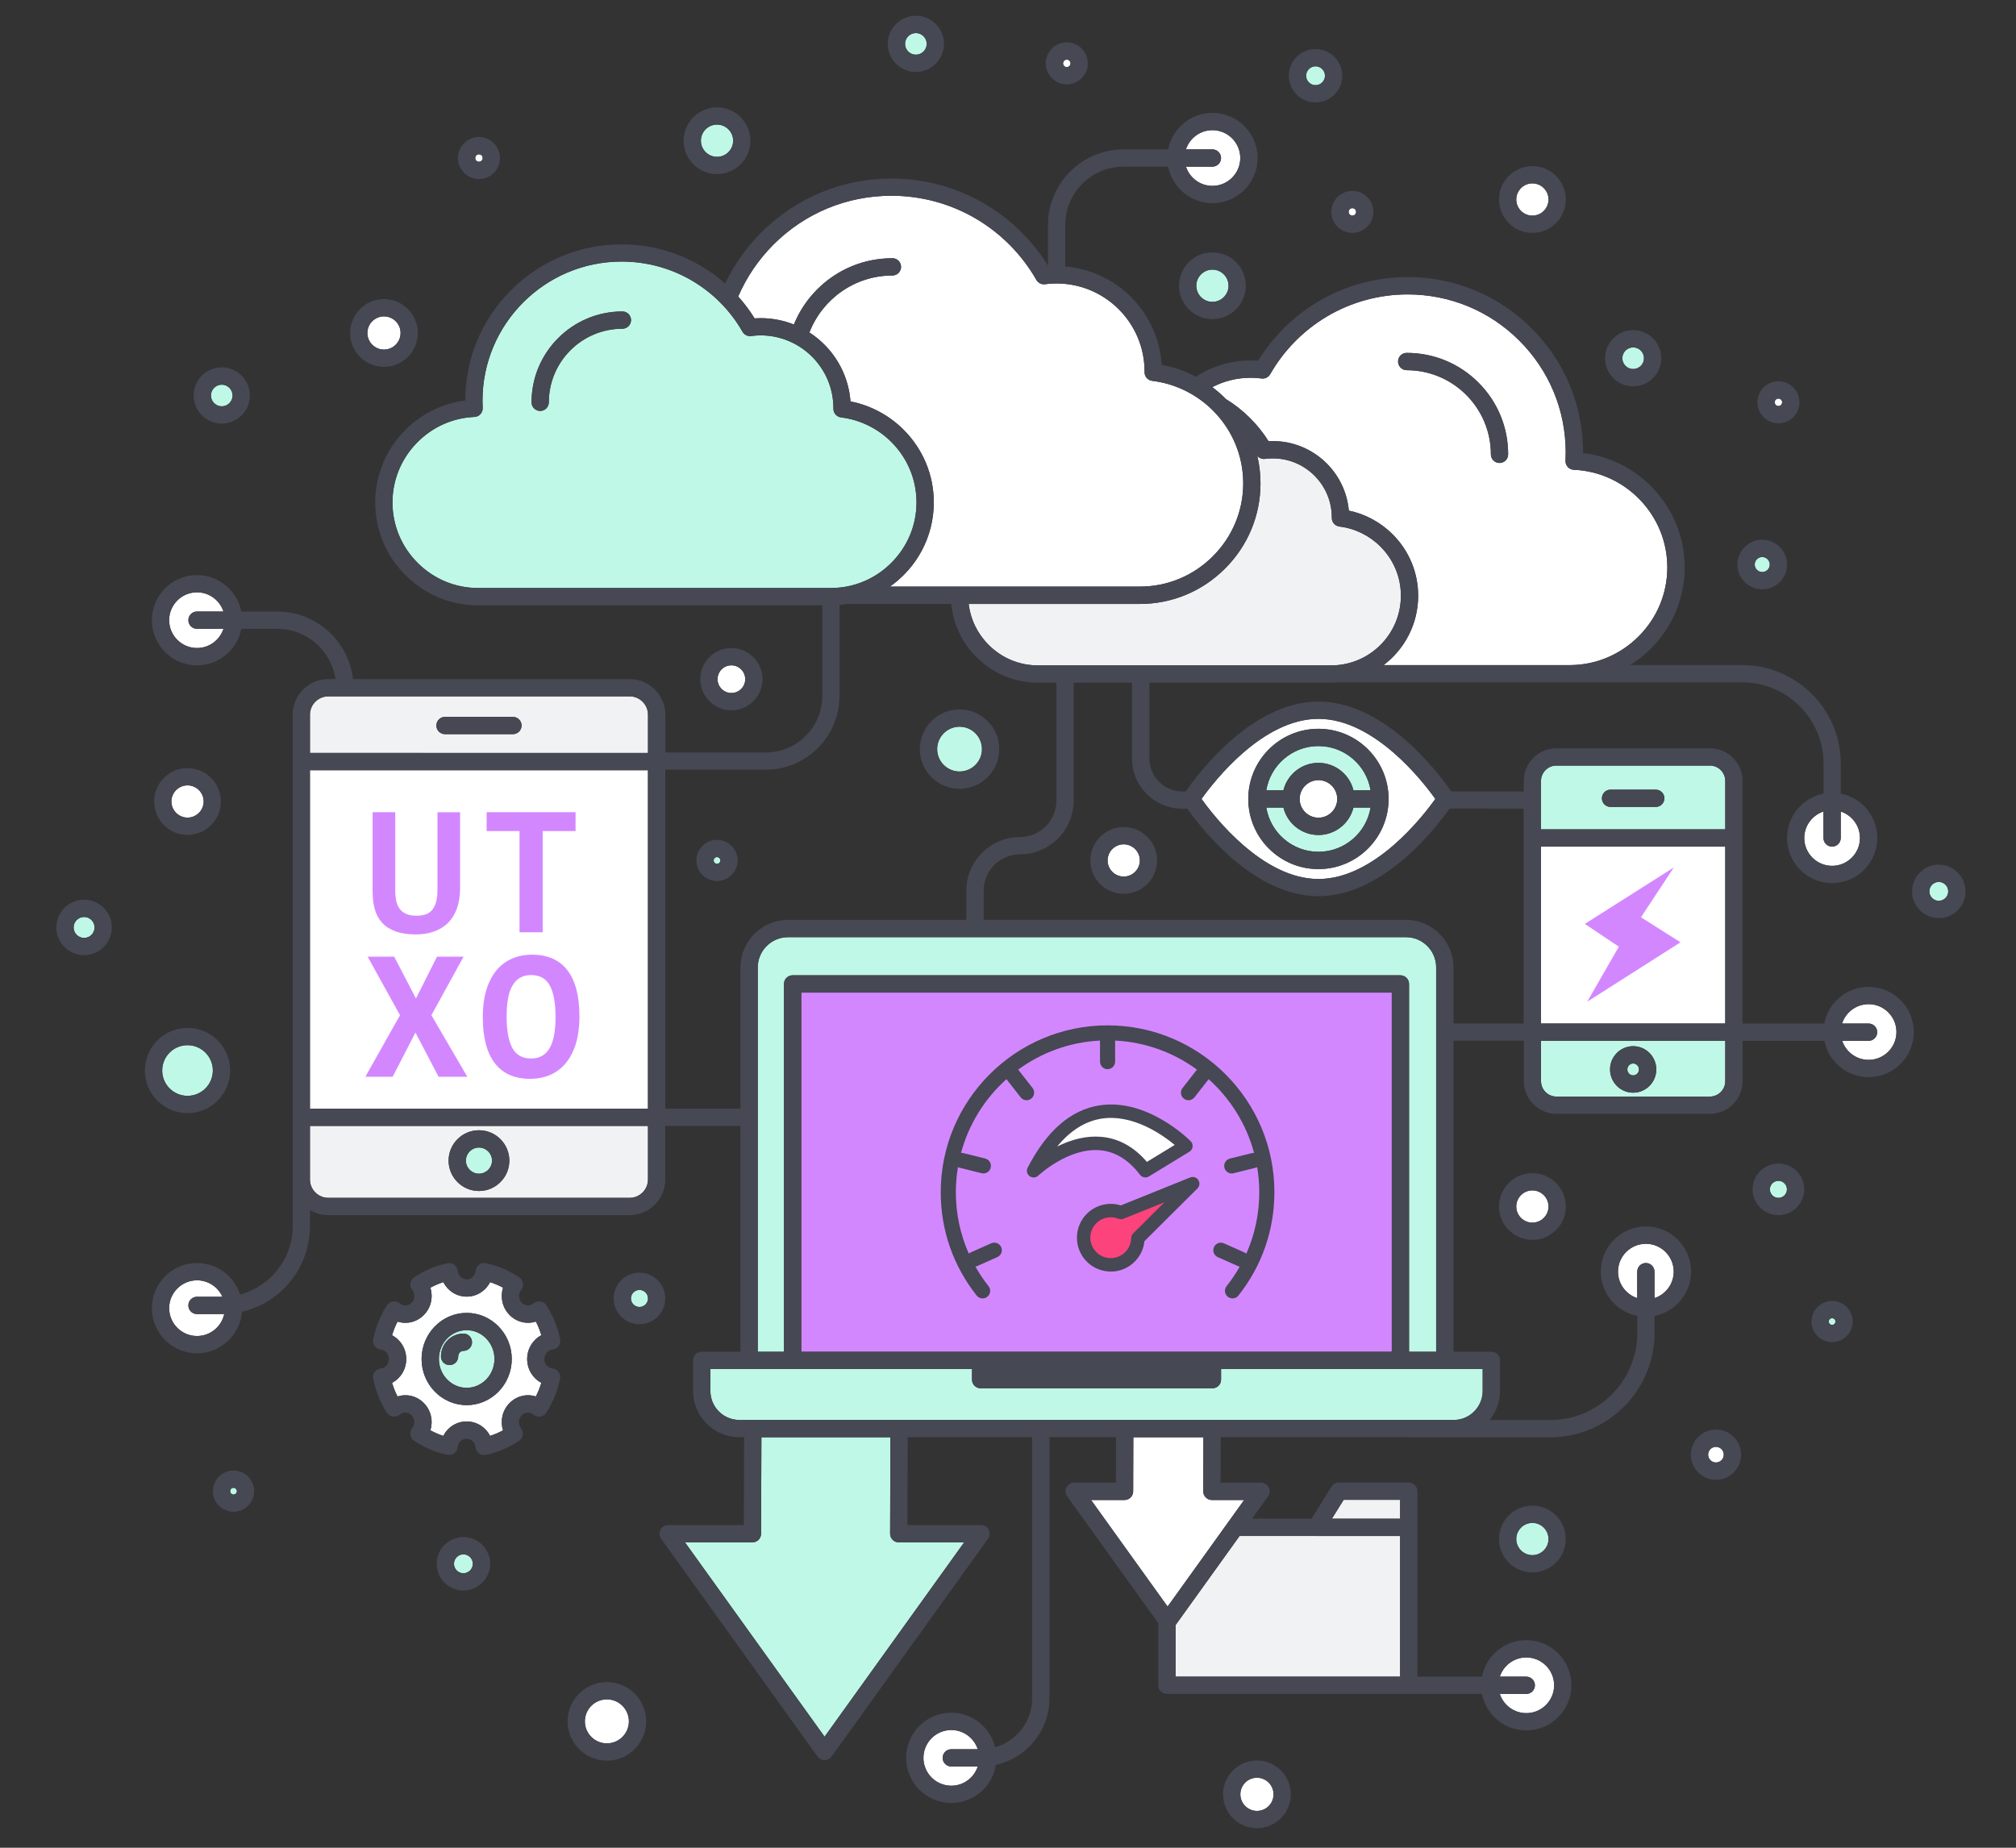 <svg id="Layer_4" xmlns="http://www.w3.org/2000/svg" viewBox="0 0 600 550"><rect x="0" y="0" width="600" height="550" fill="#333333" stroke="none"/><style>.st0{fill:#bff8e6}.st1{fill:#fff}.st2{fill:#f0f2f4}.st3{fill:#d387ff}.st5{fill:#464853}</style><path id="XMLID_583_" class="st0" d="M226.61 427.82l-.1 28.72c0 1.42-1.16 2.57-2.57 2.57h-20.07l41.54 57.85 41.54-57.85h-19.47c-.68 0-1.34-.27-1.82-.76-.48-.48-.75-1.14-.75-1.83l.1-28.7h-38.4z"/><path id="XMLID_586_" class="st1" d="M364.61 118.55c.07.07.13.14.2.21 5.15 3.15 9.52 7.47 12.73 12.57.42-.02.84-.03 1.26-.03 11.84 0 21.6 9.11 22.63 20.69 4.9 1.02 9.46 3.49 13.04 7.06 4.9 4.9 7.6 11.4 7.6 18.28 0 8.42-4.04 15.91-10.29 20.65h55.36c7.73 0 15.03-3.04 20.54-8.55 5.51-5.51 8.54-12.81 8.54-20.54 0-7.52-2.89-14.66-8.14-20.12-5.23-5.44-12.23-8.62-19.7-8.93-.69-.03-1.33-.33-1.79-.84-.46-.51-.7-1.18-.67-1.87.04-.8.06-1.62.06-2.43 0-12.57-4.9-24.39-13.78-33.28s-20.71-13.78-33.28-13.78c-8.45 0-16.74 2.27-23.97 6.55-7.02 4.17-12.87 10.11-16.92 17.2-.52.91-1.54 1.42-2.58 1.27-1.04-.14-2.13-.21-3.23-.21-4.12 0-8 1.01-11.42 2.79 1.34 1.01 2.62 2.11 3.81 3.31zm54.05-13.51c8.07 0 15.66 3.14 21.36 8.84 5.7 5.7 8.84 13.28 8.84 21.36 0 1.42-1.15 2.57-2.57 2.57s-2.57-1.15-2.57-2.57c0-13.81-11.24-25.05-25.05-25.05-1.42 0-2.57-1.15-2.57-2.57-.01-1.42 1.14-2.58 2.56-2.58z"/><path id="XMLID_588_" class="st2" d="M396.19 198.06c11.44 0 20.74-9.3 20.74-20.74 0-5.51-2.16-10.71-6.1-14.64-3.29-3.29-7.62-5.4-12.19-5.95-1.34-.16-2.33-1.33-2.27-2.67v-.05c0-9.69-7.88-17.57-17.57-17.57-.78 0-1.55.05-2.29.15-.88.12-1.75-.23-2.31-.89.62 2.65.94 5.4.94 8.19 0 9.55-3.74 18.55-10.54 25.34-6.8 6.8-15.8 10.54-25.34 10.54H288.3c.54 4.59 2.61 8.86 5.95 12.2 3.93 3.93 9.13 6.09 14.65 6.09h87.29z"/><path id="XMLID_589_" class="st1" d="M219.7 88.25c1.81 2.02 3.44 4.2 4.88 6.51.59-.04 1.19-.06 1.8-.06 3.49 0 6.83.67 9.89 1.89 1.57-3.87 3.91-7.43 6.96-10.47 5.97-5.97 13.92-9.26 22.37-9.26 1.42 0 2.57 1.15 2.57 2.57S267.02 82 265.6 82c-11.25 0-20.88 7.05-24.71 16.96 6.86 4.44 11.58 11.92 12.23 20.52 5.93 1.16 11.48 4.11 15.8 8.43 5.8 5.8 8.99 13.48 8.99 21.63 0 10.35-5.16 19.52-13.05 25.06h74.41c8.17 0 15.88-3.21 21.7-9.03 5.82-5.82 9.03-13.53 9.03-21.7s-3.21-15.87-9.03-21.7c-4.87-4.87-11.29-8-18.06-8.81-1.35-.16-2.34-1.34-2.27-2.69v-.1c0-14.45-11.75-26.2-26.2-26.2-1.17 0-2.32.08-3.42.22-1.04.14-2.06-.36-2.58-1.27-4.27-7.48-10.44-13.75-17.85-18.15-7.62-4.52-16.37-6.91-25.29-6.91-13.26 0-25.73 5.16-35.11 14.54-4.5 4.53-8.03 9.76-10.49 15.45z"/><path id="XMLID_592_" class="st0" d="M124.29 167.54c4.83 4.83 11.22 7.49 17.99 7.49h105.01c6.77 0 13.16-2.66 17.99-7.49s7.49-11.22 7.49-17.99c0-6.77-2.66-13.16-7.49-17.99-4.04-4.04-9.36-6.63-14.97-7.31-1.34-.16-2.33-1.34-2.27-2.69v-.07c0-11.94-9.72-21.66-21.66-21.66-.96 0-1.91.06-2.82.19-1.04.14-2.06-.36-2.58-1.27-3.56-6.24-8.71-11.47-14.89-15.13-6.36-3.77-13.65-5.76-21.09-5.76-22.83 0-41.4 18.57-41.4 41.4 0 .71.02 1.43.06 2.14.04.69-.2 1.36-.67 1.87-.46.51-1.11.81-1.79.84-6.55.28-12.67 3.06-17.26 7.83-4.6 4.78-7.13 11.04-7.13 17.62 0 6.77 2.65 13.15 7.48 17.98zm60.95-74.83c1.42 0 2.57 1.15 2.57 2.57s-1.15 2.57-2.57 2.57c-12.07 0-21.9 9.82-21.9 21.9 0 1.42-1.15 2.57-2.57 2.57s-2.57-1.15-2.57-2.57c-.01-14.91 12.13-27.04 27.04-27.04z"/><path id="XMLID_596_" class="st0" d="M138.89 413.1c4.56 0 8.27-3.85 8.27-8.58s-3.71-8.58-8.27-8.58-8.27 3.85-8.27 8.58c.01 4.74 3.72 8.58 8.27 8.58zm-7.66-9.33c0-3.75 3-6.81 6.69-6.81 1.42 0 2.57 1.15 2.57 2.57s-1.15 2.57-2.57 2.57c-.85 0-1.54.74-1.54 1.66 0 1.42-1.15 2.57-2.57 2.57-1.43.01-2.58-1.14-2.58-2.56z"/><path id="XMLID_599_" class="st1" d="M126.19 417.69c2.12 2.18 2.77 5.3 1.89 8.06 1.24.67 2.53 1.23 3.86 1.66 1.3-2.58 3.93-4.3 6.95-4.3s5.65 1.72 6.96 4.3c1.33-.43 2.62-.98 3.86-1.65-.88-2.76-.23-5.89 1.89-8.07 2.13-2.19 5.17-2.88 7.88-2.01.67-1.3 1.21-2.66 1.63-4.07-2.53-1.33-4.21-4.01-4.21-7.08 0-3.07 1.69-5.75 4.22-7.08-.42-1.41-.97-2.77-1.63-4.07-2.71.87-5.75.18-7.88-2.01-2.12-2.18-2.77-5.31-1.89-8.07-1.24-.67-2.52-1.22-3.86-1.65-1.3 2.58-3.93 4.31-6.96 4.31-3.02 0-5.65-1.73-6.95-4.31-1.33.43-2.62.98-3.86 1.66.88 2.76.23 5.89-1.89 8.07-2.13 2.19-5.17 2.88-7.88 2.01-.67 1.3-1.21 2.66-1.63 4.07 2.53 1.33 4.22 4.01 4.22 7.08 0 3.07-1.69 5.75-4.22 7.08.42 1.41.96 2.77 1.63 4.07 2.7-.88 5.75-.19 7.87 2zm12.7-26.89c7.4 0 13.42 6.16 13.42 13.73s-6.02 13.73-13.42 13.73-13.42-6.16-13.42-13.73c.01-7.57 6.03-13.73 13.42-13.73z"/><path id="XMLID_607_" class="st0" d="M418.43 278.96h-183.9c-4.97 0-9.01 4.04-9.01 9.01v114.4h7.8V292.88c0-1.42 1.15-2.57 2.57-2.57h180.89c1.42 0 2.57 1.15 2.57 2.57v109.49h8.07v-114.4c.02-4.97-4.02-9.01-8.99-9.01z"/><path id="XMLID_610_" class="st3" d="M238.47 402.37h175.75V295.46H238.47v106.91z"/><path id="XMLID_611_" class="st0" d="M363.41 407.52v3.15c0 1.42-1.15 2.57-2.57 2.57h-68.98c-1.42 0-2.57-1.15-2.57-2.57v-3.15h-77.86v6.51c0 3.45 2.04 6.56 5.2 7.93 1.09.47 2.24.71 3.44.71h212.57c.6 0 1.2-.06 1.78-.18 3.98-.83 6.86-4.39 6.86-8.46v-6.51h-77.87z"/><path id="XMLID_642_" class="st2" d="M192.86 224.13v-11.38c0-3.02-2.46-5.47-5.47-5.47H97.72c-3.02 0-5.47 2.46-5.47 5.47v11.38h100.61zm-60.42-10.74h20.22c1.42 0 2.57 1.15 2.57 2.57s-1.15 2.57-2.57 2.57h-20.22c-1.42 0-2.57-1.15-2.57-2.57s1.15-2.57 2.57-2.57z"/><path id="XMLID_645_" class="st2" d="M185.24 335.15h-93v15.94c0 3.02 2.46 5.47 5.47 5.47h89.67c3.02 0 5.47-2.46 5.47-5.47v-15.94h-7.61zm-42.69 19.37c-4.99 0-9.04-4.06-9.04-9.04 0-4.99 4.06-9.04 9.04-9.04 4.99 0 9.04 4.06 9.04 9.04 0 4.98-4.05 9.04-9.04 9.04z"/><path id="XMLID_646_" class="st0" d="M142.55 341.58c-2.15 0-3.89 1.75-3.89 3.89 0 2.15 1.75 3.89 3.89 3.89s3.89-1.75 3.89-3.89-1.74-3.89-3.89-3.89z"/><path id="XMLID_649_" class="st1" d="M92.24 229.27V330h100.61V229.27H92.24z"/><path id="XMLID_664_" class="st0" d="M513.47 246.86v-14.4c0-2.52-2.05-4.58-4.58-4.58h-45.68c-2.52 0-4.58 2.05-4.58 4.58v14.4h54.84zm-34.14-11.81h13.46c1.42 0 2.57 1.15 2.57 2.57s-1.15 2.57-2.57 2.57h-13.46c-1.42 0-2.57-1.15-2.57-2.57s1.15-2.57 2.57-2.57z"/><path id="XMLID_667_" class="st0" d="M458.66 309.81h-.02v12.02c0 2.06 1.38 3.87 3.36 4.41.39.11.8.16 1.22.16h45.68c2.52 0 4.58-2.05 4.58-4.58V309.8h-54.82zm27.4 15.44c-3.79 0-6.88-3.1-6.88-6.92s3.09-6.92 6.88-6.92 6.88 3.1 6.88 6.92-3.09 6.92-6.88 6.92z"/><ellipse id="XMLID_668_" class="st0" cx="486.06" cy="318.33" rx="1.73" ry="1.77"/><path id="XMLID_669_" class="st1" d="M513.47 252.01h-54.83v52.65H513.47z"/><path id="XMLID_674_" class="st1" d="M58.63 386h7.57c-1.3-2.89-4.2-4.9-7.56-4.9-4.57 0-8.29 3.72-8.29 8.29 0 4.57 3.72 8.29 8.29 8.29 3.97 0 7.3-2.81 8.1-6.54-.21.01-.43.01-.65.01h-7.46c-1.42 0-2.57-1.15-2.57-2.57s1.15-2.58 2.57-2.58z"/><path id="XMLID_675_" class="st1" d="M556.13 298.9c-3.69 0-6.83 2.43-7.9 5.77h7.9c1.42 0 2.57 1.15 2.57 2.57s-1.15 2.57-2.57 2.57h-7.86c1.1 3.29 4.21 5.67 7.86 5.67 4.57 0 8.29-3.72 8.29-8.29s-3.71-8.29-8.29-8.29z"/><path id="XMLID_707_" class="st1" d="M360.84 49.61h-7.88c1.09 3.32 4.21 5.72 7.88 5.72 4.57 0 8.29-3.72 8.29-8.29 0-4.57-3.72-8.29-8.29-8.29-3.67 0-6.8 2.4-7.88 5.72h7.88c1.42 0 2.57 1.15 2.57 2.57s-1.15 2.57-2.57 2.57z"/><path id="XMLID_708_" class="st1" d="M547.84 241.56v7.88c0 1.42-1.15 2.57-2.57 2.57s-2.57-1.15-2.57-2.57v-7.88c-3.32 1.09-5.72 4.21-5.72 7.88 0 4.57 3.72 8.29 8.29 8.29s8.29-3.72 8.29-8.29c0-3.68-2.4-6.8-5.72-7.88z"/><path id="XMLID_709_" class="st1" d="M481.55 378.52c0 3.67 2.4 6.8 5.72 7.88v-7.88c0-1.42 1.15-2.57 2.57-2.57s2.57 1.15 2.57 2.57v7.88c3.32-1.09 5.72-4.21 5.72-7.88 0-4.57-3.72-8.29-8.29-8.29-4.57 0-8.29 3.72-8.29 8.29z"/><path id="XMLID_710_" class="st1" d="M454.25 504.22h-7.88c1.09 3.32 4.21 5.72 7.88 5.72 4.57 0 8.29-3.72 8.29-8.29s-3.72-8.29-8.29-8.29c-3.67 0-6.8 2.4-7.88 5.72h7.88c1.42 0 2.57 1.15 2.57 2.57.01 1.42-1.15 2.57-2.57 2.57z"/><path id="XMLID_711_" class="st1" d="M291 525.82h-7.88c-1.42 0-2.57-1.15-2.57-2.57s1.15-2.57 2.57-2.57H291c-1.09-3.32-4.21-5.72-7.88-5.72-4.57 0-8.29 3.72-8.29 8.29s3.72 8.29 8.29 8.29c3.67 0 6.79-2.4 7.88-5.72z"/><path id="XMLID_712_" class="st1" d="M58.63 182.03h7.88c-1.09-3.32-4.21-5.72-7.88-5.72-4.57 0-8.29 3.72-8.29 8.29 0 4.57 3.72 8.29 8.29 8.29 3.67 0 6.8-2.4 7.88-5.72h-7.88c-1.42 0-2.57-1.15-2.57-2.57s1.15-2.57 2.57-2.57z"/><ellipse id="XMLID_713_" transform="rotate(-13.286 285.518 222.95)" class="st0" cx="285.58" cy="222.99" rx="6.67" ry="6.67"/><path id="XMLID_717_" class="st0" d="M272.58 16.28c1.78 0 3.22-1.45 3.22-3.22 0-1.78-1.45-3.22-3.22-3.22-1.78 0-3.22 1.45-3.22 3.22 0 1.78 1.44 3.22 3.22 3.22z"/><path id="XMLID_721_" class="st0" d="M66 120.95c1.78 0 3.22-1.45 3.22-3.22 0-1.78-1.45-3.22-3.22-3.22-1.78 0-3.22 1.45-3.22 3.22 0 1.77 1.45 3.22 3.22 3.22z"/><circle id="XMLID_725_" class="st0" cx="486.06" cy="106.63" r="3.22"/><path id="XMLID_729_" class="st1" d="M221.79 202.16c0-2.27-1.85-4.12-4.12-4.12s-4.12 1.85-4.12 4.12 1.85 4.12 4.12 4.12c2.28 0 4.12-1.85 4.12-4.12z"/><path id="XMLID_733_" class="st1" d="M114.28 104.05c2.72 0 4.94-2.21 4.94-4.94 0-2.72-2.21-4.94-4.94-4.94-2.72 0-4.94 2.21-4.94 4.94.01 2.73 2.22 4.94 4.94 4.94z"/><ellipse id="XMLID_737_" transform="rotate(-13.286 373.99 534.015)" class="st1" cx="374.08" cy="534.12" rx="4.94" ry="4.94"/><circle id="XMLID_741_" class="st1" cx="180.62" cy="512.38" r="6.55"/><path id="XMLID_745_" class="st0" d="M137.92 462.67c-1.55 0-2.81 1.26-2.81 2.81s1.26 2.81 2.81 2.81 2.81-1.26 2.81-2.81-1.27-2.81-2.81-2.81z"/><path id="XMLID_749_" class="st0" d="M577.02 262.52c-1.55 0-2.81 1.26-2.81 2.81s1.26 2.81 2.81 2.81 2.81-1.26 2.81-2.81c0-1.56-1.26-2.81-2.81-2.81z"/><path id="XMLID_753_" class="st0" d="M391.53 25.35c1.55 0 2.81-1.26 2.81-2.81s-1.26-2.81-2.81-2.81-2.81 1.26-2.81 2.81c.01 1.55 1.27 2.81 2.81 2.81z"/><path id="XMLID_757_" class="st0" d="M360.84 80.26c-2.64 0-4.8 2.15-4.8 4.8 0 2.64 2.15 4.8 4.8 4.8 2.64 0 4.8-2.15 4.8-4.8-.01-2.65-2.16-4.8-4.8-4.8z"/><path id="XMLID_761_" class="st0" d="M213.4 46.68c2.64 0 4.8-2.15 4.8-4.8s-2.15-4.8-4.8-4.8c-2.64 0-4.8 2.15-4.8 4.8s2.15 4.8 4.8 4.8z"/><path id="XMLID_765_" class="st0" d="M25.03 272.95c-1.72 0-3.12 1.4-3.12 3.12 0 1.72 1.4 3.12 3.12 3.12 1.72 0 3.12-1.4 3.12-3.12-.01-1.72-1.4-3.12-3.12-3.12z"/><path id="XMLID_769_" class="st0" d="M545.27 392.38c-.55 0-1 .45-1 1s.45 1 1 1 1-.45 1-1c-.01-.55-.45-1-1-1z"/><path id="XMLID_773_" class="st0" d="M213.4 255.13c-.55 0-1 .45-1 1s.45 1 1 1 1-.45 1-1c-.01-.56-.45-1-1-1z"/><path id="XMLID_777_" class="st0" d="M69.5 442.87c-.55 0-1 .45-1 1s.45 1 1 1 1-.45 1-1c-.01-.55-.45-1-1-1z"/><path id="XMLID_781_" class="st1" d="M402.49 64.18c.61 0 1.11-.5 1.11-1.11 0-.61-.5-1.11-1.11-1.11-.61 0-1.11.5-1.11 1.11 0 .61.5 1.11 1.11 1.11z"/><path id="XMLID_785_" class="st1" d="M529.29 120.86c.61 0 1.11-.5 1.11-1.11 0-.61-.5-1.11-1.11-1.11-.61 0-1.11.5-1.11 1.11 0 .61.5 1.11 1.11 1.11z"/><path id="XMLID_789_" class="st1" d="M317.5 19.97c.61 0 1.11-.5 1.11-1.11s-.5-1.11-1.11-1.11c-.61 0-1.11.5-1.11 1.11s.5 1.11 1.11 1.11z"/><path id="XMLID_793_" class="st1" d="M142.55 48.15c.61 0 1.11-.5 1.11-1.11 0-.61-.5-1.11-1.11-1.11-.61 0-1.11.5-1.11 1.11 0 .61.5 1.11 1.11 1.11z"/><path id="XMLID_797_" class="st1" d="M334.44 251.32c-2.64 0-4.8 2.15-4.8 4.8 0 2.64 2.15 4.8 4.8 4.8 2.64 0 4.8-2.15 4.8-4.8 0-2.64-2.15-4.8-4.8-4.8z"/><path id="XMLID_801_" class="st1" d="M456.07 64.18c2.64 0 4.8-2.15 4.8-4.8 0-2.64-2.15-4.8-4.8-4.8-2.64 0-4.8 2.15-4.8 4.8s2.15 4.8 4.8 4.8z"/><circle id="XMLID_805_" class="st0" cx="55.81" cy="318.65" r="7.54"/><path id="XMLID_809_" class="st1" d="M55.81 243.37c2.64 0 4.8-2.15 4.8-4.8 0-2.64-2.15-4.8-4.8-4.8-2.64 0-4.8 2.15-4.8 4.8.01 2.65 2.16 4.8 4.8 4.8z"/><path id="XMLID_813_" class="st1" d="M510.7 430.67c-1.28 0-2.33 1.04-2.33 2.33 0 1.28 1.04 2.33 2.33 2.33 1.28 0 2.33-1.04 2.33-2.33 0-1.28-1.05-2.33-2.33-2.33z"/><path id="XMLID_817_" class="st1" d="M456.07 354.34c-2.64 0-4.8 2.15-4.8 4.8 0 2.64 2.15 4.8 4.8 4.8 2.64 0 4.8-2.15 4.8-4.8-.01-2.65-2.16-4.8-4.8-4.8z"/><path id="XMLID_821_" class="st0" d="M529.29 351.49c-1.4 0-2.54 1.14-2.54 2.54 0 1.4 1.14 2.54 2.54 2.54 1.4 0 2.54-1.14 2.54-2.54 0-1.41-1.14-2.54-2.54-2.54z"/><path id="XMLID_825_" class="st0" d="M192.86 386.5c0-1.4-1.14-2.54-2.54-2.54-1.4 0-2.54 1.14-2.54 2.54 0 1.4 1.14 2.54 2.54 2.54 1.4 0 2.54-1.14 2.54-2.54z"/><path id="XMLID_829_" class="st0" d="M451.27 458.11c0 2.64 2.15 4.8 4.8 4.8 2.64 0 4.8-2.15 4.8-4.8 0-2.64-2.15-4.8-4.8-4.8s-4.8 2.16-4.8 4.8z"/><path id="XMLID_833_" class="st0" d="M524.48 170.28c1.24 0 2.24-1.01 2.24-2.24 0-1.24-1.01-2.24-2.24-2.24-1.24 0-2.24 1.01-2.24 2.24-.01 1.23 1 2.24 2.24 2.24z"/><path id="XMLID_839_" class="st1" d="M392.39 261.65c16.64 0 31.02-18.55 34.79-23.84-3.77-5.29-18.18-23.84-34.79-23.84-16.64 0-31.02 18.55-34.79 23.84 3.77 5.29 18.19 23.84 34.79 23.84zm-20.88-23.84c0-11.52 9.37-20.88 20.88-20.88 11.52 0 20.88 9.37 20.88 20.88 0 11.52-9.37 20.88-20.88 20.88-11.51.01-20.88-9.36-20.88-20.88z"/><path id="XMLID_840_" class="st0" d="M381.97 235.24c1.16-4.68 5.39-8.16 10.42-8.16s9.27 3.48 10.42 8.16h5.1c-1.23-7.46-7.72-13.16-15.52-13.16s-14.29 5.71-15.52 13.16h5.1z"/><path id="XMLID_841_" class="st0" d="M392.39 253.55c7.8 0 14.29-5.71 15.52-13.16h-5.1c-1.16 4.68-5.39 8.16-10.42 8.16s-9.27-3.48-10.42-8.16h-5.1c1.24 7.45 7.72 13.16 15.52 13.16z"/><ellipse id="XMLID_847_" transform="rotate(-9.213 392.374 237.752)" class="st1" cx="392.39" cy="237.81" rx="5.59" ry="5.59"/><path id="XMLID_848_" class="st2" d="M349.86 483.74v15.33h66.84v-41.86h-47.78z"/><path id="XMLID_849_" class="st2" d="M416.7 452.06v-5.62h-16.8l-3.5 5.62z"/><path id="XMLID_850_" class="st1" d="M337.31 427.82l-.05 16.11c0 1.42-1.16 2.57-2.57 2.57h-9.96l22.78 31.72 22.78-31.72h-9.6c-.68 0-1.34-.27-1.82-.76-.48-.48-.75-1.14-.75-1.83l.05-16.09h-20.86z"/><path d="M354.97 352.34l-21.34 8.6c-2.38-.97-5.18-.79-7.49.73-3.72 2.46-4.75 7.47-2.3 11.19 2.46 3.72 7.47 4.75 11.19 2.3 2.31-1.52 3.58-4.03 3.62-6.6l16.32-16.22z" fill="#fd437c"/><path class="st1" d="M307.63 348.48s19.29-18.35 33.25 0l12.08-7.37s-27.29-27.61-45.33 7.37z"/><path class="st5" d="M418.66 110.19c13.81 0 25.05 11.24 25.05 25.05 0 1.42 1.15 2.57 2.57 2.57s2.57-1.15 2.57-2.57c0-8.07-3.14-15.66-8.84-21.36s-13.28-8.84-21.36-8.84c-1.42 0-2.57 1.15-2.57 2.57.01 1.43 1.16 2.58 2.58 2.58zM185.24 92.71c-14.91 0-27.04 12.13-27.04 27.04 0 1.42 1.15 2.57 2.57 2.57s2.57-1.15 2.57-2.57c0-12.07 9.82-21.9 21.9-21.9 1.42 0 2.57-1.15 2.57-2.57s-1.15-2.57-2.57-2.57zM164.45 401.72c.72-.07 1.38-.45 1.81-1.03.43-.58.6-1.32.45-2.03-.72-3.62-2.09-7.02-4.08-10.11-.4-.62-1.05-1.04-1.78-1.15-.73-.11-1.48.1-2.04.57-1.05.88-2.56.8-3.52-.19-1-1.03-1.08-2.71-.19-3.83.45-.56.64-1.28.53-1.99-.11-.71-.51-1.34-1.1-1.74-3.02-2.05-6.34-3.46-9.88-4.21-.72-.15-1.46.01-2.06.44-.59.43-.97 1.1-1.04 1.83-.14 1.44-1.28 2.53-2.66 2.53-1.38 0-2.52-1.09-2.66-2.53-.07-.73-.45-1.39-1.04-1.83-.59-.43-1.34-.59-2.05-.44-3.54.75-6.86 2.16-9.88 4.21-.59.4-.99 1.03-1.1 1.74-.11.71.08 1.43.53 1.99.89 1.12.81 2.8-.19 3.83-.96.99-2.48 1.07-3.53.19-.57-.48-1.31-.68-2.04-.57-.73.11-1.38.53-1.78 1.15-1.98 3.09-3.36 6.49-4.08 10.11-.14.71.02 1.45.45 2.03.43.58 1.09.96 1.81 1.03 1.37.14 2.41 1.35 2.41 2.81s-1.04 2.67-2.41 2.81c-.72.07-1.38.45-1.81 1.03-.43.58-.59 1.32-.45 2.03.72 3.61 2.09 7.02 4.07 10.11.4.62 1.05 1.04 1.78 1.16.73.11 1.48-.1 2.04-.58 1.05-.88 2.56-.8 3.52.19 1 1.02 1.08 2.7.19 3.83-.45.56-.64 1.28-.53 1.99.11.71.51 1.34 1.1 1.74 3.02 2.05 6.35 3.47 9.88 4.21.72.15 1.46-.01 2.05-.44.59-.43.97-1.1 1.04-1.83.14-1.44 1.28-2.52 2.66-2.52 1.38 0 2.52 1.09 2.66 2.52.07.73.45 1.39 1.04 1.83.45.33.98.5 1.52.5.18 0 .36-.02.53-.06 3.54-.75 6.86-2.17 9.88-4.21.59-.4.99-1.03 1.1-1.74.11-.71-.08-1.43-.53-1.99-.89-1.12-.81-2.8.19-3.83.96-.99 2.47-1.07 3.52-.19.57.48 1.31.69 2.04.58.73-.11 1.38-.53 1.78-1.16 1.98-3.09 3.35-6.5 4.07-10.11.14-.71-.02-1.45-.45-2.03s-1.09-.96-1.81-1.03c-1.37-.14-2.41-1.35-2.41-2.81.04-1.46 1.08-2.67 2.45-2.81zm-3.34 9.89c-.42 1.41-.96 2.77-1.63 4.07-2.71-.87-5.75-.18-7.88 2.01-2.12 2.18-2.77 5.3-1.89 8.07-1.24.67-2.52 1.22-3.86 1.65-1.3-2.58-3.94-4.3-6.96-4.3s-5.65 1.72-6.95 4.3c-1.33-.43-2.62-.98-3.86-1.66.88-2.76.23-5.89-1.89-8.06-2.13-2.19-5.17-2.88-7.88-2.01-.67-1.3-1.21-2.66-1.63-4.07 2.53-1.33 4.22-4.01 4.22-7.08 0-3.07-1.69-5.75-4.22-7.08.42-1.41.97-2.77 1.63-4.07 2.71.87 5.75.18 7.88-2.01 2.12-2.18 2.77-5.31 1.89-8.07 1.24-.67 2.53-1.23 3.86-1.66 1.3 2.58 3.93 4.31 6.95 4.31s5.65-1.72 6.96-4.31c1.33.43 2.62.98 3.86 1.65-.88 2.76-.23 5.89 1.89 8.07 2.13 2.19 5.17 2.88 7.88 2.01.67 1.3 1.21 2.66 1.63 4.07-2.53 1.33-4.22 4.01-4.22 7.08 0 3.08 1.69 5.76 4.22 7.09z"/><path class="st5" d="M138.89 390.8c-7.4 0-13.42 6.16-13.42 13.73s6.02 13.72 13.42 13.72 13.42-6.16 13.42-13.72c0-7.57-6.02-13.73-13.42-13.73zm0 22.3c-4.56 0-8.27-3.85-8.27-8.58s3.71-8.58 8.27-8.58 8.27 3.85 8.27 8.58c0 4.74-3.71 8.58-8.27 8.58z"/><path class="st5" d="M137.92 396.96c-3.69 0-6.69 3.05-6.69 6.81 0 1.42 1.15 2.57 2.57 2.57s2.57-1.15 2.57-2.57c0-.91.69-1.66 1.54-1.66 1.42 0 2.57-1.15 2.57-2.57s-1.14-2.58-2.56-2.58zM152.66 213.39h-20.22c-1.42 0-2.57 1.15-2.57 2.57s1.15 2.57 2.57 2.57h20.22c1.42 0 2.57-1.15 2.57-2.57s-1.15-2.57-2.57-2.57zM142.55 336.43c-4.99 0-9.04 4.06-9.04 9.04 0 4.99 4.06 9.04 9.04 9.04 4.99 0 9.04-4.06 9.04-9.04 0-4.98-4.05-9.04-9.04-9.04zm0 12.94c-2.15 0-3.89-1.75-3.89-3.89 0-2.15 1.75-3.89 3.89-3.89s3.89 1.75 3.89 3.89-1.74 3.89-3.89 3.89zM492.78 235.05h-13.46c-1.42 0-2.57 1.15-2.57 2.57s1.15 2.57 2.57 2.57h13.46c1.42 0 2.57-1.15 2.57-2.57s-1.14-2.57-2.57-2.57zM486.06 325.25c3.79 0 6.88-3.1 6.88-6.92s-3.09-6.92-6.88-6.92-6.88 3.1-6.88 6.92 3.08 6.92 6.88 6.92zm0-8.69c.95 0 1.73.79 1.73 1.77 0 .97-.78 1.77-1.73 1.77s-1.73-.79-1.73-1.77c0-.97.77-1.77 1.73-1.77z"/><path class="st5" d="M556.13 293.75c-6.55 0-12.01 4.71-13.2 10.92h-24.31v-72.21c0-5.36-4.36-9.72-9.72-9.72h-45.68c-5.36 0-9.72 4.36-9.72 9.72v3.12c-3.87 0-11.78-.01-21.59-.01-1.4-2.04-5.29-7.4-10.91-12.82-4.15-3.99-8.39-7.18-12.6-9.49-5.4-2.95-10.78-4.44-15.99-4.44-5.21 0-10.59 1.49-15.99 4.44-4.21 2.3-8.45 5.49-12.6 9.49-5.66 5.44-9.55 10.84-10.94 12.85H351.93c-2.62 0-5.08-1.02-6.94-2.87-1.87-1.86-2.9-4.34-2.9-6.98v-22.54h54.13c.75 0 1.49-.03 2.22-.1h120.08c13.34 0 24.2 10.86 24.2 24.2v8.93c-6.18 1.2-10.87 6.66-10.87 13.19 0 7.41 6.03 13.44 13.44 13.44s13.44-6.03 13.44-13.44c0-6.53-4.68-11.99-10.87-13.19v-8.93c0-16.18-13.17-29.35-29.35-29.35h-33.32c2.21-1.38 4.28-3.02 6.16-4.91 6.48-6.49 10.05-15.07 10.05-24.18 0-8.85-3.4-17.27-9.57-23.69-5.56-5.79-12.82-9.39-20.67-10.31v-.19c0-13.95-5.43-27.06-15.29-36.92-9.86-9.86-22.97-15.29-36.92-15.29-9.38 0-18.58 2.52-26.6 7.27-7.3 4.33-13.46 10.4-17.9 17.62-.73-.05-1.46-.08-2.2-.08-6.01 0-11.61 1.78-16.31 4.85-3.19-1.68-6.63-2.89-10.19-3.54-.97-15.51-13.28-28-28.71-29.26V66.98c0-9.58 7.79-17.37 17.37-17.37h13.26c1.2 6.18 6.66 10.87 13.19 10.87 7.41 0 13.44-6.03 13.44-13.44s-6.03-13.44-13.44-13.44c-6.53 0-11.99 4.68-13.19 10.87h-13.26c-12.42 0-22.52 10.1-22.52 22.52v12.05c-4.65-7.48-11.06-13.77-18.65-18.27-8.42-4.99-18.07-7.63-27.91-7.63-14.64 0-28.4 5.7-38.75 16.05-4.49 4.49-8.11 9.63-10.76 15.2-2.19-1.94-4.56-3.67-7.09-5.17-7.15-4.24-15.35-6.48-23.71-6.48-12.43 0-24.13 4.84-32.92 13.63-8.77 8.77-13.61 20.43-13.63 32.83-6.92.87-13.31 4.08-18.23 9.19-5.52 5.74-8.56 13.27-8.56 21.19 0 8.15 3.19 15.83 8.99 21.63 5.8 5.8 13.48 8.99 21.63 8.99h102.43v26.94c0 9.29-7.56 16.85-16.85 16.85h-29.85v-11.23c0-5.86-4.77-10.62-10.62-10.62h-82.35c-1.28-11.29-10.89-20.1-22.52-20.1H71.82c-1.2-6.18-6.66-10.87-13.19-10.87-7.41 0-13.44 6.03-13.44 13.44s6.03 13.44 13.44 13.44c6.53 0 11.99-4.68 13.19-10.87h10.69c8.79 0 16.08 6.5 17.33 14.95h-2.12c-5.86 0-10.62 4.77-10.62 10.62V365c0 9.73-6.66 17.94-15.66 20.31-1.73-5.42-6.82-9.36-12.81-9.36-7.41 0-13.44 6.03-13.44 13.44 0 7.41 6.03 13.44 13.44 13.44 7.05 0 12.84-5.45 13.39-12.36 11.57-2.69 20.22-13.09 20.22-25.47v-4.81c1.6.97 3.47 1.52 5.47 1.52h89.67c5.86 0 10.62-4.77 10.62-10.62v-15.94h22.37v67.22h-11.53c-1.42 0-2.57 1.15-2.57 2.57v9.08c0 5.5 3.26 10.46 8.3 12.65 1.73.75 3.58 1.14 5.49 1.14h1.4l-.09 26.14h-22.52c-.97 0-1.85.54-2.29 1.4-.44.86-.36 1.89.2 2.68l46.56 64.84c.48.67 1.26 1.07 2.09 1.07.83 0 1.61-.4 2.09-1.07l46.56-64.84c.56-.78.64-1.82.2-2.68-.44-.86-1.33-1.4-2.29-1.4h-21.9l.09-26.14h37.03v77.72c0 6.92-4.66 12.76-11.01 14.56-1.42-5.89-6.74-10.29-13.06-10.29-7.41 0-13.44 6.03-13.44 13.44s6.03 13.44 13.44 13.44c6.7 0 12.26-4.92 13.27-11.34 9.11-1.99 15.95-10.12 15.95-19.82V427.8h19.82l-.05 13.53H319.7c-.97 0-1.85.54-2.29 1.4-.44.86-.36 1.89.2 2.68l27.11 37.74v18.49c0 1.42 1.15 2.57 2.57 2.57H441.06c1.2 6.18 6.66 10.87 13.19 10.87 7.41 0 13.44-6.03 13.44-13.44s-6.03-13.44-13.44-13.44c-6.53 0-11.99 4.68-13.19 10.87h-19.21V443.86c0-1.42-1.15-2.57-2.57-2.57h-20.81c-.89 0-1.71.46-2.18 1.21l-5.95 9.55h-17.72l4.77-6.64c.56-.78.64-1.82.2-2.68-.44-.86-1.32-1.4-2.29-1.4h-12.03l.05-13.53h54.89c.15.03.3.04.46.04h42.68c17.14 0 31.08-13.94 31.08-31.08v-5.07c6.18-1.2 10.87-6.66 10.87-13.19 0-7.41-6.03-13.44-13.44-13.44-7.41 0-13.44 6.03-13.44 13.44 0 6.53 4.68 11.99 10.87 13.19v5.07c0 14.3-11.63 25.93-25.93 25.93h-18.02c1.94-2.4 3.1-5.44 3.1-8.68v-9.08c0-1.42-1.15-2.57-2.57-2.57h-11.26V309.8h20.91v12.02c0 4.37 2.94 8.22 7.14 9.38.84.23 1.7.35 2.58.35h45.68c5.36 0 9.72-4.36 9.72-9.72v-12.02h24.33c1.22 6.16 6.67 10.82 13.18 10.82 7.41 0 13.44-6.03 13.44-13.44-.01-7.41-6.04-13.44-13.46-13.44zm-10.86-41.74c1.42 0 2.57-1.15 2.57-2.57v-7.88c3.32 1.09 5.72 4.21 5.72 7.88 0 4.57-3.72 8.29-8.29 8.29s-8.29-3.72-8.29-8.29c0-3.67 2.4-6.8 5.72-7.88v7.88c-.01 1.42 1.15 2.57 2.57 2.57zM360.84 44.46h-7.88c1.09-3.32 4.21-5.72 7.88-5.72 4.57 0 8.29 3.72 8.29 8.29 0 4.57-3.72 8.29-8.29 8.29-3.67 0-6.8-2.4-7.88-5.72h7.88c1.42 0 2.57-1.15 2.57-2.57 0-1.41-1.15-2.57-2.57-2.57zM58.63 187.17h7.88c-1.09 3.32-4.21 5.72-7.88 5.72-4.57 0-8.29-3.72-8.29-8.29 0-4.57 3.72-8.29 8.29-8.29 3.67 0 6.8 2.4 7.88 5.72h-7.88c-1.42 0-2.57 1.15-2.57 2.57s1.15 2.57 2.57 2.57zm0 210.51c-4.57 0-8.29-3.72-8.29-8.29 0-4.57 3.72-8.29 8.29-8.29 3.36 0 6.27 2.02 7.56 4.9h-7.57c-1.42 0-2.57 1.15-2.57 2.57s1.15 2.57 2.57 2.57h7.46c.22 0 .43 0 .65-.01-.8 3.74-4.13 6.55-8.1 6.55zm33.61-184.94c0-3.02 2.46-5.47 5.47-5.47h89.67c3.02 0 5.47 2.46 5.47 5.47v11.38H92.24v-11.38zm100.62 138.34c0 3.02-2.46 5.47-5.47 5.47H97.72c-3.02 0-5.47-2.46-5.47-5.47v-15.94h100.61v15.94zm0-21.08H92.24V229.27h100.61V330zm90.26 195.82H291c-1.09 3.32-4.21 5.72-7.88 5.72-4.57 0-8.29-3.72-8.29-8.29s3.72-8.29 8.29-8.29c3.67 0 6.8 2.4 7.88 5.72h-7.88c-1.42 0-2.57 1.15-2.57 2.57-.01 1.42 1.15 2.57 2.57 2.57zm171.13-26.75h-7.88c1.09-3.32 4.21-5.72 7.88-5.72 4.57 0 8.29 3.72 8.29 8.29s-3.72 8.29-8.29 8.29c-3.67 0-6.8-2.4-7.88-5.72h7.88c1.42 0 2.57-1.15 2.57-2.57.01-1.41-1.15-2.57-2.57-2.57zm27.3-120.55c0-4.57 3.72-8.29 8.29-8.29 4.57 0 8.29 3.72 8.29 8.29 0 3.67-2.4 6.8-5.72 7.88v-7.88c0-1.42-1.15-2.57-2.57-2.57s-2.57 1.15-2.57 2.57v7.88c-3.32-1.09-5.72-4.21-5.72-7.88zm-89.16-164.55c16.61 0 31.02 18.55 34.79 23.84-3.77 5.29-18.15 23.84-34.79 23.84-16.61 0-31.02-18.55-34.79-23.84 3.77-5.29 18.16-23.84 34.79-23.84zm3.8-15.91H308.9c-5.51 0-10.72-2.16-14.65-6.09-3.34-3.35-5.41-7.61-5.95-12.2h50.97c9.55 0 18.55-3.74 25.34-10.54 6.8-6.8 10.54-15.8 10.54-25.34 0-2.79-.32-5.53-.94-8.19.56.66 1.43 1.01 2.31.89.74-.1 1.51-.15 2.29-.15 9.69 0 17.57 7.88 17.57 17.57v.05c-.06 1.35.93 2.51 2.27 2.67 4.57.55 8.9 2.66 12.19 5.95 3.93 3.93 6.1 9.13 6.1 14.64-.01 11.44-9.31 20.74-20.75 20.74zm-23.96-85.62c1.1 0 2.19.07 3.23.21 1.04.14 2.06-.36 2.58-1.27 4.05-7.09 9.9-13.04 16.92-17.2 7.23-4.29 15.52-6.55 23.97-6.55 12.57 0 24.39 4.9 33.28 13.78 8.89 8.89 13.78 20.71 13.78 33.28 0 .81-.02 1.63-.06 2.43-.04.69.2 1.36.67 1.87.46.51 1.11.81 1.79.84 7.47.32 14.47 3.49 19.7 8.93 5.25 5.46 8.14 12.6 8.14 20.12 0 7.73-3.03 15.03-8.54 20.54s-12.81 8.55-20.54 8.55h-55.36c6.24-4.73 10.29-12.22 10.29-20.65 0-6.89-2.7-13.38-7.6-18.28-3.58-3.58-8.14-6.04-13.04-7.06-1.03-11.58-10.79-20.69-22.63-20.69-.42 0-.84.01-1.26.03-3.21-5.1-7.58-9.42-12.73-12.57-.07-.07-.13-.14-.2-.21-1.19-1.19-2.47-2.3-3.81-3.31 3.41-1.77 7.3-2.79 11.42-2.79zM230.2 72.81c9.38-9.38 21.84-14.54 35.11-14.54 8.92 0 17.66 2.39 25.29 6.91 7.41 4.39 13.58 10.67 17.85 18.15.52.91 1.54 1.42 2.58 1.27 1.1-.15 2.25-.22 3.42-.22 14.45 0 26.2 11.75 26.2 26.2v.1c-.07 1.35.92 2.53 2.27 2.69 6.77.81 13.19 3.94 18.06 8.81 5.82 5.82 9.03 13.53 9.03 21.7s-3.21 15.88-9.03 21.7c-5.82 5.82-13.53 9.03-21.7 9.03h-74.41c7.88-5.55 13.05-14.71 13.05-25.06 0-8.15-3.19-15.83-8.99-21.63-4.32-4.32-9.87-7.27-15.8-8.43-.64-8.6-5.36-16.09-12.23-20.52 3.83-9.91 13.46-16.96 24.71-16.96 1.42 0 2.57-1.15 2.57-2.57s-1.15-2.57-2.57-2.57c-8.46 0-16.4 3.29-22.37 9.26-3.04 3.04-5.39 6.6-6.96 10.47-3.06-1.22-6.4-1.89-9.89-1.89-.6 0-1.2.02-1.8.06-1.43-2.31-3.07-4.49-4.88-6.51 2.45-5.7 5.98-10.93 10.49-15.45zm-87.92 102.22c-6.77 0-13.16-2.66-17.99-7.49-4.83-4.83-7.48-11.22-7.48-17.99 0-6.58 2.53-12.84 7.13-17.62 4.58-4.77 10.71-7.55 17.26-7.83.69-.03 1.33-.33 1.79-.84.46-.51.7-1.18.67-1.87-.04-.7-.06-1.42-.06-2.14 0-22.83 18.57-41.4 41.4-41.4 7.44 0 14.73 1.99 21.09 5.76 6.18 3.66 11.33 8.9 14.89 15.13.52.91 1.54 1.42 2.58 1.27.91-.12 1.86-.19 2.82-.19 11.94 0 21.66 9.72 21.66 21.66v.07c-.07 1.35.92 2.53 2.27 2.69 5.61.67 10.93 3.26 14.97 7.31 4.83 4.83 7.49 11.21 7.49 17.99 0 6.77-2.66 13.16-7.49 17.99s-11.22 7.49-17.99 7.49H142.28zM198.01 330V229.12h29.85c12.13 0 22-9.87 22-22v-27.05c.82-.07 1.63-.17 2.43-.3h30.83c.56 5.97 3.17 11.52 7.49 15.84 4.9 4.9 11.4 7.6 18.29 7.6h5.49v35.13c0 5.97-4.85 10.82-10.82 10.82-8.8 0-15.97 7.16-15.97 15.97v8.68h-53.07c-7.81 0-14.16 6.35-14.16 14.16V330h-22.36zm218.78-39.69H235.9c-1.42 0-2.57 1.15-2.57 2.57v109.49h-7.8v-114.4c0-4.97 4.04-9.01 9.01-9.01h183.89c4.97 0 9.01 4.04 9.01 9.01v114.4h-8.07V292.88c0-1.42-1.16-2.57-2.58-2.57zM238.47 402.37V295.46h175.75v106.91H238.47zm48.48 56.73l-41.54 57.85-41.54-57.85h20.07c1.42 0 2.57-1.15 2.57-2.57l.1-28.72h38.41l-.1 28.7c0 .68.27 1.34.75 1.83.48.48 1.14.76 1.82.76h19.46zm112.95-12.66h16.81v5.62H396.4l3.5-5.62zm-8.14 10.77h24.95v41.86h-66.84v-15.34l19.05-26.53h22.84zm-21.49-10.72l-22.78 31.72-22.78-31.72h9.96c1.42 0 2.57-1.15 2.57-2.57l.05-16.11h20.85l-.05 16.09c0 .68.27 1.34.75 1.83.48.48 1.14.76 1.82.76h9.61zm71-38.97v6.51c0 4.07-2.89 7.63-6.86 8.46-.58.12-1.18.18-1.78.18H220.07c-1.2 0-2.35-.24-3.44-.71-3.16-1.37-5.2-4.48-5.2-7.93v-6.51h77.86v3.15c0 1.42 1.15 2.57 2.57 2.57h68.98c1.42 0 2.57-1.15 2.57-2.57v-3.15h77.86zm12.22-102.86h-20.91v-16.7c0-7.81-6.35-14.16-14.16-14.16H292.75v-8.68c0-5.97 4.85-10.82 10.82-10.82 8.8 0 15.97-7.16 15.97-15.97V203.2h17.37v22.54c0 4.02 1.57 7.8 4.42 10.63 2.83 2.82 6.58 4.36 10.57 4.36h.08c.4 0 .86 0 1.38-.01 1.7 2.4 5.35 7.24 10.43 12.13 4.15 3.99 8.39 7.18 12.6 9.48 5.4 2.95 10.78 4.44 15.99 4.44 5.21 0 10.59-1.49 15.99-4.44 4.21-2.3 8.45-5.49 12.6-9.48 5.1-4.91 8.77-9.77 10.45-12.16 10.02 0 18.12.01 22.05.01v63.96zm59.98 17.18c0 2.52-2.05 4.58-4.58 4.58h-45.68c-.41 0-.82-.05-1.22-.16-1.98-.54-3.36-2.36-3.36-4.41v-12.02H513.46v12.01zm-54.83-17.18v-52.65h54.83v52.65H458.64zm54.83-57.8h-54.83v-14.4c0-2.52 2.05-4.58 4.58-4.58h45.68c2.52 0 4.58 2.05 4.58 4.58v14.4zm42.66 68.62c-3.66 0-6.76-2.38-7.86-5.67h7.86c1.42 0 2.57-1.15 2.57-2.57s-1.15-2.57-2.57-2.57h-7.9c1.07-3.34 4.21-5.77 7.9-5.77 4.57 0 8.29 3.72 8.29 8.29.01 4.57-3.71 8.29-8.29 8.29z"/><path class="st5" d="M285.58 234.81c6.52 0 11.82-5.3 11.82-11.82s-5.3-11.82-11.82-11.82-11.82 5.3-11.82 11.82 5.31 11.82 11.82 11.82zm0-18.49c3.68 0 6.67 2.99 6.67 6.67s-2.99 6.67-6.67 6.67c-3.68 0-6.67-2.99-6.67-6.67s3-6.67 6.67-6.67zM272.58 21.43c4.62 0 8.37-3.76 8.37-8.37s-3.76-8.37-8.37-8.37-8.37 3.76-8.37 8.37 3.76 8.37 8.37 8.37zm0-11.59c1.78 0 3.22 1.45 3.22 3.22 0 1.78-1.45 3.22-3.22 3.22-1.78 0-3.22-1.45-3.22-3.22 0-1.77 1.44-3.22 3.22-3.22zM66 126.09c4.62 0 8.37-3.76 8.37-8.37 0-4.62-3.76-8.37-8.37-8.37-4.62 0-8.37 3.76-8.37 8.37 0 4.62 3.76 8.37 8.37 8.37zm0-11.59c1.78 0 3.22 1.45 3.22 3.22 0 1.78-1.45 3.22-3.22 3.22s-3.22-1.45-3.22-3.22c0-1.77 1.45-3.22 3.22-3.22zM486.06 115c4.62 0 8.37-3.76 8.37-8.37 0-4.62-3.76-8.37-8.37-8.37-4.62 0-8.37 3.76-8.37 8.37 0 4.61 3.75 8.37 8.37 8.37zm0-11.59c1.78 0 3.22 1.45 3.22 3.22 0 1.78-1.45 3.22-3.22 3.22s-3.22-1.45-3.22-3.22c-.01-1.78 1.44-3.22 3.22-3.22zM226.94 202.16c0-5.11-4.16-9.27-9.27-9.27-5.11 0-9.27 4.16-9.27 9.27 0 5.11 4.16 9.27 9.27 9.27 5.11 0 9.27-4.16 9.27-9.27zm-13.38 0c0-2.27 1.85-4.12 4.12-4.12s4.12 1.85 4.12 4.12-1.85 4.12-4.12 4.12-4.12-1.85-4.12-4.12zM114.28 109.2c5.56 0 10.08-4.52 10.08-10.08s-4.52-10.09-10.08-10.09c-5.56 0-10.08 4.52-10.08 10.09s4.52 10.08 10.08 10.08zm0-15.02c2.72 0 4.94 2.21 4.94 4.94 0 2.72-2.21 4.94-4.94 4.94s-4.94-2.21-4.94-4.94c.01-2.73 2.22-4.94 4.94-4.94zM374.08 524.03c-5.56 0-10.08 4.52-10.08 10.08 0 5.56 4.52 10.08 10.08 10.08 5.56 0 10.08-4.52 10.08-10.08.01-5.55-4.52-10.08-10.08-10.08zm0 15.02c-2.72 0-4.94-2.21-4.94-4.94 0-2.72 2.21-4.94 4.94-4.94 2.72 0 4.94 2.21 4.94 4.94 0 2.73-2.21 4.94-4.94 4.94zM180.62 500.68c-6.45 0-11.7 5.25-11.7 11.7 0 6.45 5.25 11.7 11.7 11.7s11.7-5.25 11.7-11.7c0-6.45-5.24-11.7-11.7-11.7zm0 18.26c-3.61 0-6.55-2.94-6.55-6.55s2.94-6.55 6.55-6.55 6.55 2.94 6.55 6.55c.01 3.61-2.93 6.55-6.55 6.55zM137.92 457.53c-4.39 0-7.96 3.57-7.96 7.95s3.57 7.96 7.96 7.96 7.96-3.57 7.96-7.96-3.58-7.95-7.96-7.95zm0 10.76c-1.55 0-2.81-1.26-2.81-2.81s1.26-2.81 2.81-2.81 2.81 1.26 2.81 2.81c-.01 1.55-1.27 2.81-2.81 2.81zM577.02 257.37c-4.39 0-7.96 3.57-7.96 7.96s3.57 7.96 7.96 7.96 7.96-3.57 7.96-7.96-3.57-7.96-7.96-7.96zm0 10.76c-1.55 0-2.81-1.26-2.81-2.81s1.26-2.81 2.81-2.81 2.81 1.26 2.81 2.81-1.26 2.81-2.81 2.81zM391.53 30.5c4.39 0 7.95-3.57 7.95-7.95 0-4.39-3.57-7.96-7.95-7.96-4.39 0-7.96 3.57-7.96 7.96.01 4.38 3.58 7.95 7.96 7.95zm0-10.76c1.55 0 2.81 1.26 2.81 2.81s-1.26 2.81-2.81 2.81-2.81-1.26-2.81-2.81c.01-1.55 1.27-2.81 2.81-2.81zM360.84 75.11c-5.48 0-9.94 4.46-9.94 9.94 0 5.48 4.46 9.94 9.94 9.94s9.94-4.46 9.94-9.94c0-5.48-4.46-9.94-9.94-9.94zm0 14.74c-2.64 0-4.8-2.15-4.8-4.8 0-2.64 2.15-4.8 4.8-4.8s4.8 2.15 4.8 4.8c-.01 2.65-2.16 4.8-4.8 4.8zM213.4 51.83c5.48 0 9.94-4.46 9.94-9.94 0-5.48-4.46-9.94-9.94-9.94-5.48 0-9.94 4.46-9.94 9.94-.01 5.48 4.45 9.94 9.94 9.94zm0-14.74c2.64 0 4.8 2.15 4.8 4.8 0 2.64-2.15 4.8-4.8 4.8-2.64 0-4.8-2.15-4.8-4.8s2.15-4.8 4.8-4.8zM25.03 267.8c-4.56 0-8.26 3.71-8.26 8.26 0 4.56 3.71 8.26 8.26 8.26 4.56 0 8.26-3.71 8.26-8.26s-3.7-8.26-8.26-8.26zm0 11.38c-1.72 0-3.12-1.4-3.12-3.12 0-1.72 1.4-3.12 3.12-3.12s3.12 1.4 3.12 3.12c-.01 1.73-1.4 3.12-3.12 3.12zM545.27 387.23c-3.39 0-6.14 2.76-6.14 6.14 0 3.39 2.76 6.14 6.14 6.14s6.14-2.76 6.14-6.14-2.75-6.14-6.14-6.14zm0 7.14c-.55 0-1-.45-1-1s.45-1 1-1 1 .45 1 1c-.01.55-.45 1-1 1zM213.4 249.98c-3.39 0-6.14 2.76-6.14 6.14 0 3.39 2.76 6.14 6.14 6.14 3.39 0 6.14-2.76 6.14-6.14 0-3.39-2.76-6.14-6.14-6.14zm0 7.14c-.55 0-1-.45-1-1s.45-1 1-1 1 .45 1 1c-.01.55-.45 1-1 1zM69.5 437.72c-3.39 0-6.14 2.76-6.14 6.14 0 3.39 2.76 6.14 6.14 6.14 3.39 0 6.14-2.76 6.14-6.14s-2.75-6.14-6.14-6.14zm0 7.14c-.55 0-1-.45-1-1s.45-1 1-1 1 .45 1 1c-.01.56-.45 1-1 1zM396.23 63.07c0 3.45 2.81 6.26 6.26 6.26 3.45 0 6.26-2.81 6.26-6.26 0-3.45-2.81-6.26-6.26-6.26-3.45 0-6.26 2.81-6.26 6.26zm6.26-1.11c.61 0 1.11.5 1.11 1.11 0 .61-.5 1.11-1.11 1.11-.61 0-1.11-.5-1.11-1.11 0-.61.5-1.11 1.11-1.11zM529.29 126.01c3.45 0 6.26-2.81 6.26-6.26 0-3.45-2.81-6.26-6.26-6.26-3.45 0-6.26 2.81-6.26 6.26 0 3.45 2.81 6.26 6.26 6.26zm0-7.37c.61 0 1.11.5 1.11 1.11 0 .61-.5 1.11-1.11 1.11-.61 0-1.11-.5-1.11-1.11 0-.61.5-1.11 1.11-1.11zM317.5 25.12c3.45 0 6.26-2.81 6.26-6.26s-2.81-6.26-6.26-6.26c-3.45 0-6.26 2.81-6.26 6.26s2.81 6.26 6.26 6.26zm0-7.37c.61 0 1.11.5 1.11 1.11s-.5 1.11-1.11 1.11c-.61 0-1.11-.5-1.11-1.11s.5-1.11 1.11-1.11zM142.55 53.3c3.45 0 6.26-2.81 6.26-6.26 0-3.45-2.81-6.26-6.26-6.26-3.45 0-6.26 2.81-6.26 6.26 0 3.45 2.81 6.26 6.26 6.26zm0-7.37c.61 0 1.11.5 1.11 1.11 0 .61-.5 1.11-1.11 1.11-.61 0-1.11-.5-1.11-1.11 0-.61.5-1.11 1.11-1.11zM334.44 246.18c-5.48 0-9.94 4.46-9.94 9.94s4.46 9.94 9.94 9.94 9.94-4.46 9.94-9.94-4.46-9.94-9.94-9.94zm0 14.74c-2.64 0-4.8-2.15-4.8-4.8 0-2.64 2.15-4.8 4.8-4.8s4.8 2.15 4.8 4.8-2.15 4.8-4.8 4.8zM456.07 69.33c5.48 0 9.94-4.46 9.94-9.94 0-5.48-4.46-9.94-9.94-9.94-5.48 0-9.94 4.46-9.94 9.94-.01 5.48 4.45 9.94 9.94 9.94zm0-14.74c2.64 0 4.8 2.15 4.8 4.8s-2.15 4.8-4.8 4.8c-2.64 0-4.8-2.15-4.8-4.8s2.15-4.8 4.8-4.8zM55.81 331.34c7 0 12.69-5.69 12.69-12.69 0-7-5.69-12.69-12.69-12.69-7 0-12.69 5.69-12.69 12.69 0 7 5.69 12.69 12.69 12.69zm0-20.23c4.16 0 7.54 3.38 7.54 7.54s-3.38 7.54-7.54 7.54-7.54-3.38-7.54-7.54 3.38-7.54 7.54-7.54zM55.81 248.52c5.48 0 9.94-4.46 9.94-9.94 0-5.48-4.46-9.94-9.94-9.94-5.48 0-9.94 4.46-9.94 9.94 0 5.47 4.46 9.94 9.94 9.94zm0-14.75c2.64 0 4.8 2.15 4.8 4.8 0 2.64-2.15 4.8-4.8 4.8-2.64 0-4.8-2.15-4.8-4.8.01-2.64 2.16-4.8 4.8-4.8zM510.7 425.53c-4.12 0-7.48 3.35-7.48 7.48 0 4.12 3.35 7.48 7.48 7.48 4.12 0 7.48-3.35 7.48-7.48-.01-4.13-3.36-7.48-7.48-7.48zm0 9.8c-1.28 0-2.33-1.04-2.33-2.33 0-1.28 1.04-2.33 2.33-2.33 1.28 0 2.33 1.04 2.33 2.33 0 1.28-1.05 2.33-2.33 2.33zM456.07 349.19c-5.48 0-9.94 4.46-9.94 9.94s4.46 9.94 9.94 9.94c5.48 0 9.95-4.46 9.95-9.94s-4.47-9.94-9.95-9.94zm0 14.74c-2.64 0-4.8-2.15-4.8-4.8s2.15-4.8 4.8-4.8c2.64 0 4.8 2.15 4.8 4.8s-2.16 4.8-4.8 4.8zM529.29 346.34c-4.24 0-7.68 3.45-7.68 7.68 0 4.24 3.45 7.68 7.68 7.68 4.24 0 7.68-3.45 7.68-7.68.01-4.23-3.44-7.68-7.68-7.68zm0 10.22c-1.4 0-2.54-1.14-2.54-2.54 0-1.4 1.14-2.54 2.54-2.54 1.4 0 2.54 1.14 2.54 2.54 0 1.4-1.14 2.54-2.54 2.54zM190.32 378.82c-4.24 0-7.68 3.45-7.68 7.68 0 4.24 3.45 7.68 7.68 7.68s7.68-3.45 7.68-7.68c.01-4.23-3.44-7.68-7.68-7.68zm0 10.22c-1.4 0-2.54-1.14-2.54-2.54 0-1.4 1.14-2.54 2.54-2.54 1.4 0 2.54 1.14 2.54 2.54 0 1.4-1.14 2.54-2.54 2.54zM446.12 458.11c0 5.48 4.46 9.94 9.94 9.94 5.48 0 9.94-4.46 9.94-9.94 0-5.48-4.46-9.94-9.94-9.94-5.48 0-9.94 4.46-9.94 9.94zm14.74 0c0 2.64-2.15 4.8-4.8 4.8-2.64 0-4.8-2.15-4.8-4.8 0-2.64 2.15-4.8 4.8-4.8s4.8 2.16 4.8 4.8zM524.48 175.43c4.07 0 7.39-3.32 7.39-7.39s-3.32-7.39-7.39-7.39-7.39 3.32-7.39 7.39 3.31 7.39 7.39 7.39zm0-9.63c1.24 0 2.24 1.01 2.24 2.24 0 1.24-1.01 2.24-2.24 2.24-1.24 0-2.24-1.01-2.24-2.24-.01-1.24 1-2.24 2.24-2.24zM392.39 258.7c11.52 0 20.88-9.37 20.88-20.88 0-11.52-9.37-20.88-20.88-20.88-11.52 0-20.88 9.37-20.88 20.88s9.37 20.88 20.88 20.88zm0-36.63c7.8 0 14.29 5.71 15.52 13.16h-5.1c-1.16-4.68-5.39-8.16-10.42-8.16s-9.27 3.48-10.42 8.16h-5.1c1.24-7.45 7.72-13.16 15.52-13.16zm5.59 15.74c0 3.08-2.51 5.59-5.59 5.59s-5.59-2.51-5.59-5.59 2.51-5.59 5.59-5.59c3.09 0 5.59 2.51 5.59 5.59zm-16.01 2.57c1.16 4.68 5.39 8.16 10.42 8.16s9.27-3.48 10.42-8.16h5.1c-1.23 7.46-7.72 13.16-15.52 13.16s-14.29-5.71-15.52-13.16h5.1zM329.64 305.21c-27.38 0-49.66 22.28-49.66 49.66 0 11.28 3.7 21.92 10.7 30.77.44.56 1.1.85 1.77.85.49 0 .98-.16 1.39-.49.97-.77 1.14-2.19.37-3.16-1.46-1.85-2.76-3.79-3.9-5.8.15-.03.29-.08.43-.14l6.09-2.71c1.14-.51 1.65-1.84 1.14-2.97-.5-1.13-1.83-1.64-2.97-1.14l-6.09 2.71c-.22.1-.4.23-.57.38-2.54-5.71-3.86-11.89-3.86-18.31 0-2.54.22-5.04.63-7.47.17.09.34.17.54.22l6.47 1.61c.18.05.37.07.55.07 1.01 0 1.93-.68 2.18-1.71.3-1.21-.43-2.43-1.64-2.73l-6.47-1.61c-.24-.06-.48-.07-.72-.05 2.3-8.6 7.09-16.2 13.54-21.98.04.06.07.12.11.18l4.1 5.25c.44.57 1.11.86 1.77.86.48 0 .97-.16 1.38-.48.98-.76 1.15-2.18.39-3.16l-4.1-5.25c-.06-.08-.13-.14-.2-.21 6.9-5.06 15.29-8.21 24.37-8.66v6.27c0 1.24 1.01 2.25 2.25 2.25s2.25-1.01 2.25-2.25v-6.27c9.08.45 17.47 3.6 24.37 8.66-.07.07-.14.13-.2.21l-4.1 5.25c-.77.98-.59 2.39.39 3.16.41.32.9.48 1.38.48.67 0 1.33-.3 1.77-.86l4.1-5.25c.04-.06.07-.12.11-.17 6.45 5.78 11.24 13.37 13.54 21.98-.24-.02-.48-.01-.72.05l-6.47 1.61c-1.21.3-1.94 1.52-1.64 2.73.25 1.02 1.17 1.71 2.18 1.71.18 0 .36-.02.55-.07l6.47-1.61c.19-.05.37-.13.54-.22.41 2.43.63 4.92.63 7.47 0 6.42-1.32 12.61-3.86 18.31-.17-.15-.35-.28-.57-.38l-6.09-2.71c-1.14-.5-2.47 0-2.97 1.14-.51 1.13.01 2.46 1.14 2.97l6.09 2.71c.14.06.29.11.43.14-1.14 2.01-2.44 3.95-3.9 5.79-.77.97-.61 2.39.37 3.16.97.77 2.39.61 3.16-.37 7-8.85 10.7-19.49 10.7-30.77.02-27.37-22.26-49.65-49.64-49.65z"/><path class="st5" d="M354.23 350.48l-20.64 8.32c-2.87-.9-6.02-.47-8.55 1.2-4.64 3.06-5.92 9.32-2.87 13.96 1.48 2.25 3.75 3.78 6.39 4.33.68.14 1.37.21 2.05.21 1.95 0 3.86-.57 5.53-1.67 2.53-1.67 4.16-4.39 4.47-7.38l15.77-15.69c.67-.67.78-1.72.26-2.52s-1.53-1.11-2.41-.76zm-16.98 16.66c-.37.37-.58.86-.59 1.38-.04 2.01-1.06 3.87-2.73 4.96-1.36.89-2.98 1.21-4.57.88-1.59-.33-2.96-1.25-3.85-2.61-.89-1.36-1.21-2.98-.88-4.57.33-1.59 1.25-2.96 2.61-3.85 1-.66 2.17-1 3.34-1 .78 0 1.56.15 2.3.45.48.19 1.02.2 1.5 0l12.18-4.91-9.31 9.27zM327.29 342.37c4.55.37 8.59 2.83 12 7.32.39.51.99.79 1.59.79.36 0 .72-.1 1.04-.29l12.08-7.37c.52-.32.87-.86.94-1.46.07-.61-.13-1.21-.56-1.65-.52-.53-12.9-12.86-27.1-10.69-8.55 1.31-15.76 7.55-21.43 18.55-.45.87-.2 1.93.58 2.52.78.59 1.87.52 2.58-.15.09-.09 8.86-8.31 18.28-7.57zm.58-9.4c9.22-1.42 17.99 4.72 21.75 7.83l-8.28 5.05c-3.9-4.54-8.51-7.06-13.73-7.47-.52-.04-1.04-.06-1.56-.06-4.22 0-8.18 1.34-11.43 2.97 3.92-4.77 8.36-7.56 13.25-8.32z"/><g><path class="st3" d="M136.93 264.35c0 2.28-.31 4.28-.92 6-.61 1.72-1.49 3.16-2.63 4.31-1.14 1.15-2.53 2.01-4.17 2.6s-3.48.88-5.52.88c-2.3 0-4.27-.29-5.91-.88s-2.97-1.42-3.99-2.52c-1.02-1.09-1.76-2.42-2.21-3.99-.46-1.57-.68-3.33-.68-5.28v-23.71h6.73v23.3c0 1.2.1 2.27.31 3.2.21.93.57 1.72 1.09 2.37.52.65 1.17 1.13 1.96 1.46.78.33 1.77.49 2.95.49 1.11 0 2.05-.14 2.82-.42.77-.28 1.4-.74 1.91-1.37.51-.63.89-1.44 1.15-2.42.25-.98.38-2.18.38-3.58v-23.02h6.73v22.58zM161.51 247.37v30.13h-6.89v-30.13h-9.79v-5.61h26.47v5.61h-9.79zM130.53 320.51l-6.89-13.15-6.78 13.15h-8.12l10.31-18.32-9.63-17.42h7.9l6.48 12.44 6.26-12.44h7.9l-9.57 17.42 10.69 18.32h-8.55zM172.45 302.49c0 3.25-.38 6.04-1.13 8.39-.76 2.35-1.8 4.28-3.12 5.8-1.32 1.51-2.87 2.63-4.65 3.36s-3.68 1.09-5.7 1.09c-4.7 0-8.24-1.56-10.61-4.69-2.37-3.13-3.55-7.67-3.55-13.63 0-3.24.38-6.04 1.13-8.39.76-2.35 1.8-4.28 3.12-5.8 1.32-1.51 2.87-2.63 4.65-3.36 1.78-.73 3.68-1.09 5.7-1.09 4.7 0 8.24 1.56 10.61 4.68 2.36 3.11 3.55 7.66 3.55 13.64zm-7.11.33c0-4.23-.57-7.38-1.7-9.46-1.13-2.08-2.99-3.12-5.58-3.12-1.29 0-2.4.27-3.31.81-.91.54-1.66 1.33-2.26 2.37-.59 1.04-1.03 2.32-1.3 3.84s-.41 3.27-.41 5.24c0 4.23.57 7.38 1.71 9.46 1.14 2.08 2.99 3.12 5.56 3.12 1.29 0 2.4-.27 3.32-.81.92-.54 1.67-1.33 2.26-2.37.58-1.04 1.01-2.32 1.29-3.84.28-1.53.42-3.28.42-5.24z"/></g><g><path class="st3" d="M471.67 275.01l10.13 6.78-9.41 16.38 27.76-17.69-11.76-7.44 9.77-14.83-26.49 16.8z"/></g></svg>